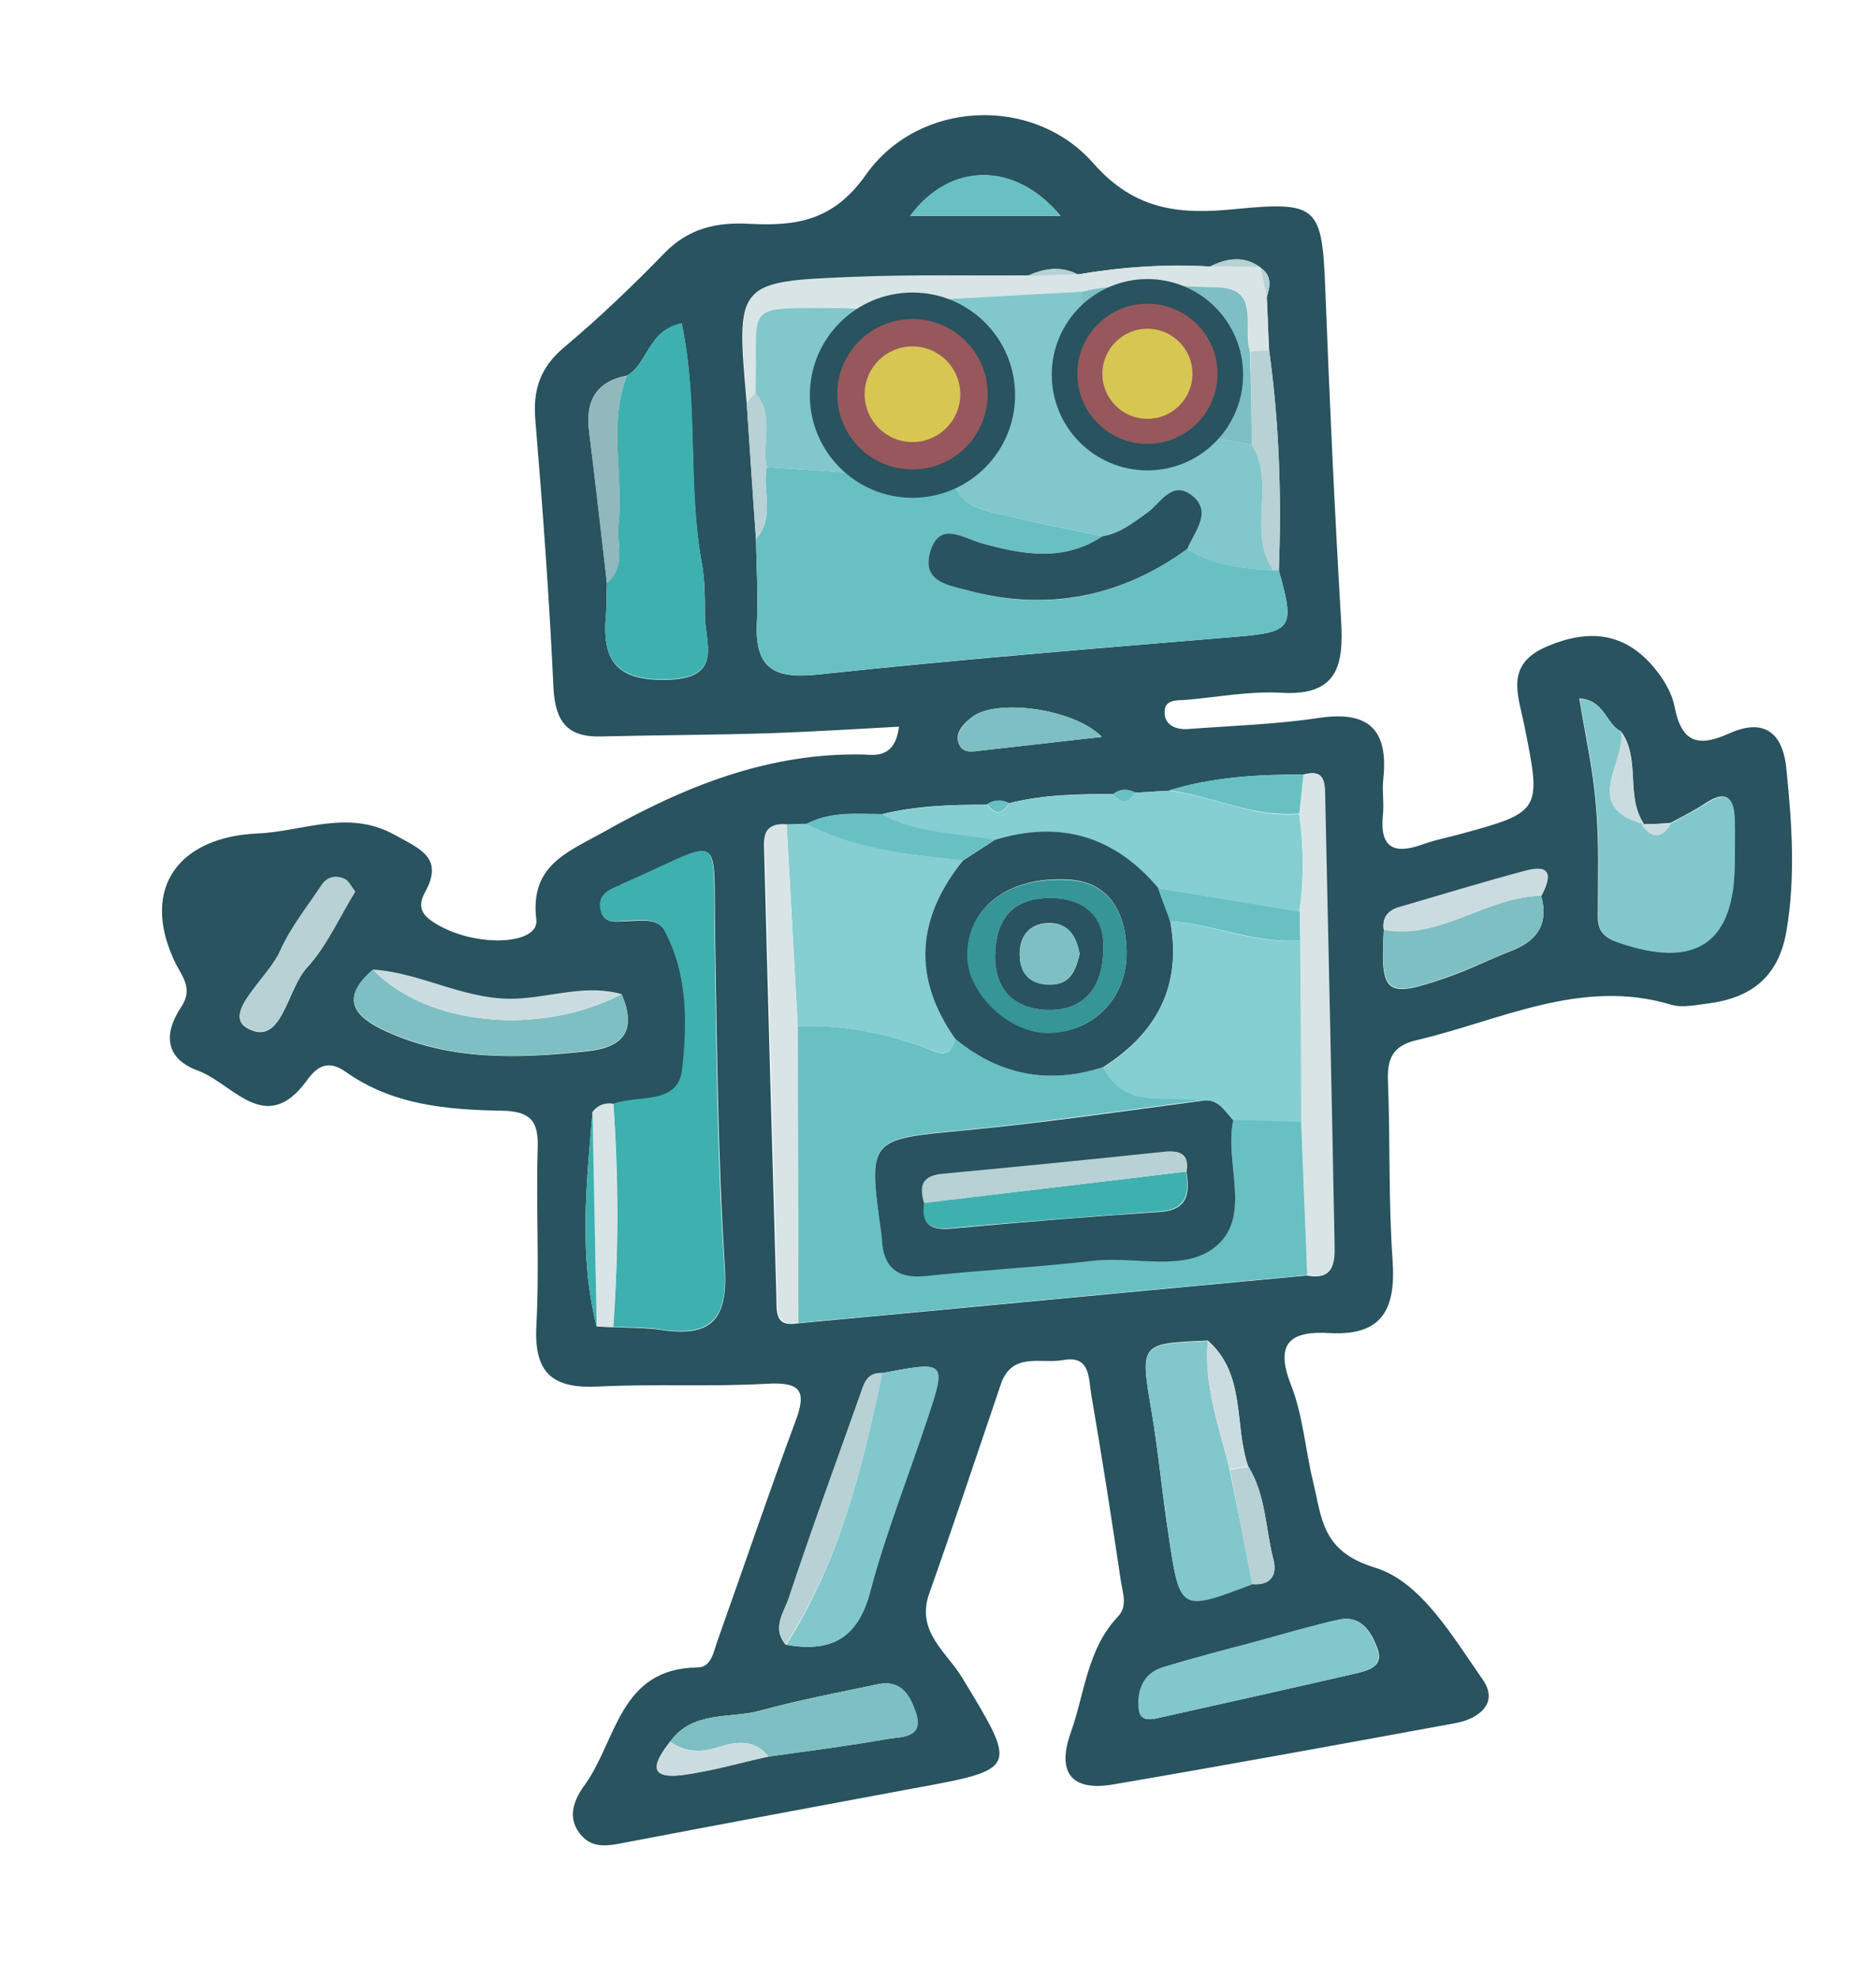 <?xml version="1.0" encoding="utf-8"?>
<!-- Generator: Adobe Illustrator 21.0.2, SVG Export Plug-In . SVG Version: 6.00 Build 0)  -->
<svg version="1.1" id="Layer_1" xmlns="http://www.w3.org/2000/svg" xmlns:xlink="http://www.w3.org/1999/xlink" x="0px" y="0px"
	 viewBox="0 0 404 426" style="enable-background:new 0 0 404 426;" xml:space="preserve">
<style type="text/css">
	.st0{fill:#28535F;}
	.st1{fill:#68C0C3;}
	.st2{fill:#3EB0AF;}
	.st3{fill:#85CED1;}
	.st4{fill:#81C7CB;}
	.st5{fill:#D8E4E6;}
	.st6{fill:#7DBFC3;}
	.st7{fill:#B7D1D4;}
	.st8{fill:#CBDCE0;}
	.st9{fill:#90B8BD;}
	.st10{fill:#359597;}
	.st11{fill:#96585C;}
	.st12{fill:#D8C652;}
</style>
<path class="st0" d="M193.6,156.5c-9.5,0.5-18.7,1.1-27.9,1.4c-12.1,0.4-24.2,0.4-36.3,0.7c-7.2,0.2-9.8-3.2-10.2-10.3
	c-0.9-19.3-2.3-38.5-3.9-57.7c-0.6-6.6,1-11.5,6.3-15.9c7.5-6.3,14.6-13.1,21.4-20.1c5.2-5.4,11.2-6.8,18.4-6.4
	c9.9,0.5,18-0.5,25.1-10.6c11.3-16,35.9-17.2,48.9-2.5c9.2,10.5,19.1,11.1,30.9,9.9c17.5-1.7,18.4-0.4,19.1,17.1
	c0.9,23.8,2,47.6,3.4,71.4c0.6,9.6-0.6,16.4-12.8,15.7c-6.7-0.4-13.6,0.9-20.3,1.5c-2.1,0.2-5.1-0.3-4.9,3c0.2,2.6,2.6,3.5,5.1,3.3
	c9.4-0.7,18.9-1,28.2-2.4c10.8-1.6,14.9,2.7,13.8,13.1c-0.3,2.6,0.2,5.3-0.1,7.9c-0.7,7.3,2.7,8.4,8.7,6.2c2.5-0.9,5.1-1.4,7.7-2.1
	c17.7-4.8,17.8-5,14.1-23.3c-1.3-6.6-4.4-13.3,4.9-17.2c8.7-3.7,16.3-3.1,22.6,4.1c2.2,2.5,4.2,5.7,4.8,8.8c1.5,7.7,4.9,9,11.9,5.8
	c7-3.1,11.4-0.6,12.2,7.7c1.2,11.7,2,23.3,0,35c-1.7,9.8-7.6,14.3-16.8,15.5c-2.6,0.3-5.5,1-7.9,0.3c-19.5-5.9-36.9,3.4-54.9,7.6
	c-5.2,1.2-6.4,4-6.2,8.9c0.5,12.9,0.1,25.8,1,38.6c0.7,10.3-2.1,16.2-13.5,15.6c-8-0.5-12.1,1.7-8.4,11.1c2.6,6.6,3.1,14,4.8,21
	c1.9,7.8,1.8,14.9,13.3,18.4c9.9,3,16.7,14.8,23.2,24.1c3.6,5.1-0.9,8.5-5.9,9.4c-24.5,4.5-49.1,9-73.7,13.2
	c-8.9,1.5-12.2-2.5-9.1-11.2c3-8.4,3.5-17.9,10.1-24.9c2.2-2.3,1.1-5,0.7-7.6c-2-13.5-4.1-26.9-6.4-40.3c-0.6-3.3-0.1-8.5-6-7.4
	c-4.8,0.9-11.1-1.9-13.5,5.3c-5.1,15-10.1,30.1-15.4,45c-2.9,8.2,3.8,12.6,7.1,18.1c12,19.8,12.2,19.7-10.8,23.9
	c-20.4,3.8-40.8,7.6-61.2,11.5c-3.8,0.7-7.6,1.8-10.4-1.9c-2.8-3.7-1-7.5,1.2-10.5c6.8-9.5,7.4-25,24.2-25.2c3.1,0,3.5-3.6,4.4-6
	c5.6-15.7,10.9-31.4,16.7-47c2.5-6.6,1.1-8.5-6.1-8.1c-12.1,0.7-24.2,0-36.3,0.6c-9.6,0.5-13.9-2.6-13.4-12.9
	c0.7-12.8-0.1-25.7,0.3-38.6c0.2-5.9-1.8-7.8-7.8-7.9c-11.7-0.2-23.5-1.2-33.6-8.4c-3.6-2.5-6-1.4-8.4,2c-8.8,12-15.8,0.6-23.3-2.2
	c-7.2-2.6-7.5-8-3.7-13.7c2.9-4.3-0.2-7-1.6-10.3c-7-15.4,1.1-26.3,18-27.1c9.9-0.4,19.5-5.3,29.6,0.3c5.4,3,10.7,4.9,6.5,12.4
	c-2,3.7,0,5.4,3,7.1c8.5,4.8,21.6,4.1,21-1.2c-1.4-11.5,6.3-14.4,14.1-18.7c17.7-10,35.9-17.4,56.6-16.9
	C188.8,162.7,192.8,163,193.6,156.5z M271.5,57.7l-0.2-0.2c-3.5-2.5-7.1-1.9-10.7-0.1c-9.6-0.6-19.1,0.1-28.5,1.7
	c-3.7-1.9-7.2-1.3-10.8,0.3c-12.4,0.1-24.7-0.1-37.1,0.3c-25.7,1-25.7,1.1-23.4,27c0.7,9.8,1.3,19.6,2,29.4c0.1,6,0.5,12,0.2,18
	c-0.5,10.4,4.2,12.2,13.8,11.1c29.9-3.2,59.9-5.6,89.8-8.1c11.6-1,12.3-1.9,8.8-14.2c0.6-15.9,0.1-31.8-2.1-47.5
	c-0.2-3.8-0.3-7.6-0.5-11.4C273.5,61.7,274,59.4,271.5,57.7z M353.5,177.5l0.5-0.1c-4-6-0.6-13.9-4.9-19.9c-3.3-1.5-3.4-6.7-9-7.1
	c1.3,8,3,15.5,3.6,23.2c0.7,7.9,0.4,15.9,0.4,23.8c0,3.1,1.3,4.5,4.3,5.5c16.7,5.8,25.1,0.2,25.1-17.3c0-3,0-6.1,0-9.1
	c-0.1-4.4-1.5-6.6-6.1-3.6c-2.4,1.6-5,2.9-7.6,4.3C357.8,177.4,355.6,177.5,353.5,177.5z M268.8,315.8c-3.1-9-0.4-19.8-8.7-27.1
	c-14.7,0.6-14.6,0.6-12.1,15.3c1.5,8.9,2.3,18,3.7,26.9c2.4,16,2.5,16,18,10.2c4.1,0.3,5.4-2,4.5-5.4
	C272.5,329.1,272.6,321.9,268.8,315.8z M127.6,239.5c-1.3,15.4-3,30.8,0.9,46.2c1.2,0,2.4,0.1,3.6,0.1c3.4,0.2,6.8,0.1,10.2,0.6
	c10.6,1.6,14.5-1.9,13.8-13.4c-1.5-23.7-1.7-47.5-2.1-71.3c-0.4-23.8,2.3-20.9-20.1-11.2c-0.3,0.2-0.7,0.4-1,0.5
	c-2.3,0.9-4.1,2.2-3.5,5c0.7,3.2,3.5,2.4,5.5,2.4c3.1-0.1,6.8-0.8,8.3,2.1c5,9.4,4.9,19.9,3.8,29.8c-0.9,7.9-9.6,5.5-14.8,7.5
	C130.3,237.4,128.7,238,127.6,239.5z M298,200.3c-0.8,13.8,0.4,14.8,13.3,10.3c5-1.7,9.7-4.1,14.6-6c5.4-2.2,7.6-5.9,6-11.6
	c2.1-3.9,2.5-7-3.4-5.4c-9.1,2.4-18.1,5.2-27.1,7.8C298.9,196,297.6,197.6,298,200.3z M144.3,375.1c-3.4,4.3-5.3,8.3,3.1,7.1
	c6.1-0.9,12-2.6,18-3.9c8.6-1.2,17.2-2.3,25.7-3.8c2.9-0.5,7.9-0.1,6.1-5.6c-1.2-3.6-3.1-7.2-8.1-6.2c-8.5,1.8-17,3.4-25.4,5.7
	C157.2,370.2,149.2,368.3,144.3,375.1z M80.3,208.9c-7.1,6.1-4.2,10,2.8,13.2c14,6.4,28.6,5.9,43.4,4.3c8.2-0.9,10.5-4.8,7.4-12.2
	c-7.3-2.1-14.5,0.4-21.7,1C100.8,216,91.2,209.6,80.3,208.9z M280.7,166.8c-9.8,0-19.6,0.5-29,3.5c-2.4,0.1-4.8,0.3-7.2,0.4
	c-1.6-0.8-3.2-0.9-4.7,0.3c-7.6,0-15.2,0.1-22.6,2c-1.6-0.8-3.2-0.8-4.7,0.3c-7.6,0-15.3,0.2-22.8,2.1c-5.5-0.1-11-0.6-16.1,2.1
	c-1.5,0-2.9,0.1-4.4,0.1c-5.6-0.4-4.6,3.8-4.6,6.9c0.8,31.6,1.7,63.2,2.6,94.8c0.1,2.9-0.5,6.6,4.5,5.7
	c36.6-3.4,73.1-6.9,109.7-10.3c5.9,1.1,5.9-2.8,5.9-6.8c-0.7-31.9-1.4-63.9-2-95.8C285.3,168.9,285.6,165.5,280.7,166.8z M190,295.7
	c-3.6-0.2-4,2.7-4.9,5.1c-5.1,14.4-10.4,28.8-15.2,43.3c-1,3-3.8,6.5-0.7,10.1c9.5,1.7,15.4-1.1,18.1-11.3
	c3.4-12.6,8.2-24.8,12.3-37.2C203.8,293.1,203.8,293.1,190,295.7z M135,80.9c-6.9,1.3-9,5.8-8.1,12.3c1.4,10.8,2.6,21.6,3.8,32.4
	c-0.1,2.3,0,4.5-0.2,6.8c-0.9,9.7,2.1,14.3,13.2,14c12.2-0.3,8.1-7.9,8.1-14c0-3.8,0-7.6-0.7-11.3c-3.1-16.9-0.7-34.4-4.3-51.4
	C139.5,71.1,139.6,78.3,135,80.9z M248.9,370.1c14.7-3.3,28.7-6.4,42.6-9.6c2.9-0.7,6.7-1.4,5.1-5.6c-1.3-3.4-3.4-7.1-8.2-6.1
	c-5.9,1.3-11.6,3-17.4,4.6c-6.9,1.9-13.8,3.6-20.6,5.7c-4.2,1.3-5.5,5-5.1,9C245.5,370.7,247.7,370.3,248.9,370.1z M196,46.5
	c11,0,21.3,0,32.4,0C218.5,34.6,204.5,35,196,46.5z M76.5,192c-0.9-1.1-1.4-2.3-2.2-2.6c-1.8-0.8-3.8-0.6-5,1.2
	c-3.1,4.7-6.8,9.2-9,14.3c-2.6,5.8-12.5,13.4-7.1,16.5c7.6,4.3,8.5-8.4,13-13.1C70.4,203.7,73,197.6,76.5,192z M237.3,158.7
	c-6.1-6.2-23.2-8.4-28.2-4.1c-1.6,1.3-3.7,3.3-2.5,5.8c0.9,2,3.2,1.4,5,1.2C219.8,160.7,228,159.7,237.3,158.7z"/>
<path class="st1" d="M281.6,274.6c-36.6,3.4-73.1,6.9-109.7,10.3c0-21.3-0.1-42.6-0.1-63.9c9.4-0.4,18.4,1.4,27.1,4.5
	c2.8,1,5.6,3.1,6.8-1.8c9.5,7.9,20.1,9.9,31.9,6.1c4.6,9.3,13.6,5.8,21,7.2c-16.8,2.1-33.6,4.7-50.5,6.3c-21.2,2-21.2,1.7-18.3,22.3
	c0.1,0.4,0.1,0.8,0.1,1.1c0.4,6.1,3.3,8.7,9.6,8c12-1.3,24.1-1.9,36.1-3.3c9-1,19.8,2.6,26.5-3.3c7.5-6.6,1.5-18,3.5-27
	c4.9,0.1,9.8,0.3,14.7,0.4C280.7,252.6,281.1,263.6,281.6,274.6z"/>
<path class="st1" d="M275.4,122.9c3.5,12.3,2.8,13.2-8.8,14.2c-30,2.5-60,4.8-89.8,8.1c-9.6,1-14.3-0.7-13.8-11.1
	c0.3-6-0.1-12-0.2-18c4.2-4.7,1.3-10.4,2.3-15.5c7.9,0.5,15.9,1.1,23.8,1.6c5.3,2.4,10.9,2.5,16.5,1.8c1.5,4.6,5.5,5.7,9.4,6.6
	c7.5,1.8,15,3.3,22.6,4.9c-8.4,5.6-17.2,3.9-26,1.5c-4.2-1.2-9.1-4.9-11.1,1.9c-1.9,6.4,4.3,7.2,8.3,8.3c17.1,4.6,32.8,1.4,47.1-9
	c5.6,3.7,12.1,4.2,18.5,4.6l0.6-0.1L275.4,122.9z"/>
<path class="st2" d="M132.1,237.7c5.3-2,14,0.4,14.8-7.5c1.1-10,1.2-20.5-3.8-29.8c-1.5-2.9-5.3-2.2-8.3-2.1c-2,0.1-4.8,0.8-5.5-2.4
	c-0.6-2.8,1.2-4.1,3.5-5c0.4-0.1,0.7-0.3,1-0.5c22.4-9.7,19.7-12.6,20.1,11.2c0.4,23.8,0.5,47.6,2.1,71.3c0.8,11.5-3.2,15-13.8,13.4
	c-3.3-0.5-6.8-0.4-10.2-0.6C133.3,269.8,133.2,253.7,132.1,237.7z"/>
<path class="st3" d="M205.7,223.7c-1.2,4.9-4,2.7-6.8,1.8c-8.8-3.1-17.8-4.9-27.1-4.5c-0.8-14.5-1.6-29-2.4-43.5
	c1.5,0,2.9-0.1,4.4-0.1c10.5,5.6,22.1,6.7,33.6,7.9C197.4,197.7,196.4,210.5,205.7,223.7z"/>
<path class="st2" d="M135,80.9c4.6-2.6,4.5-9.8,11.8-11.3c3.7,17,1.3,34.5,4.3,51.4c0.7,3.7,0.7,7.5,0.7,11.3c0,6.1,4.1,13.7-8.1,14
	c-11.1,0.3-14.1-4.3-13.2-14c0.2-2.3,0.1-4.5,0.2-6.8c4.2-3.5,2-8.3,2.5-12.6C134.3,102.4,130.9,91.4,135,80.9z"/>
<path class="st3" d="M244.5,170.7c2.4-0.1,4.8-0.3,7.2-0.4c9.5,1.1,18.3,5.9,28.1,5c0.9,7,1.1,14,0,21c-10.2-1.7-20.3-3.3-30.5-5
	c-9.4-11.2-21.2-14.6-35.2-10.3c-8.2-1.6-16.8-1.3-24.3-5.6c7.5-1.8,15.1-2.1,22.8-2.1c1.7,2.4,3.3,2,4.7-0.3c7.4-1.9,15-1.9,22.6-2
	C241.6,173.4,243.1,173,244.5,170.7z"/>
<path class="st4" d="M359.9,177.3c2.5-1.4,5.1-2.7,7.6-4.3c4.6-3,6-0.8,6.1,3.6c0.1,3,0,6.1,0,9.1c0,17.5-8.4,23.1-25.1,17.3
	c-3-1.1-4.3-2.4-4.3-5.5c0-7.9,0.3-15.9-0.4-23.8c-0.6-7.6-2.3-15.2-3.6-23.2c5.5,0.4,5.7,5.6,9,7.1c0.9,6.8-8.8,16.2,4.9,19.9
	c0,0-0.5,0.1-0.5,0.1C355.8,180.7,357.9,180.6,359.9,177.3z"/>
<path class="st4" d="M269.7,341.2c-15.5,5.9-15.6,5.9-18-10.2c-1.3-9-2.2-18-3.7-26.9c-2.5-14.7-2.6-14.7,12.1-15.3
	c-0.9,9.6,2.5,18.6,4.7,27.7C266.5,324.7,268.1,332.9,269.7,341.2z"/>
<path class="st4" d="M190,295.7c13.8-2.6,13.9-2.6,9.7,10c-4.1,12.4-9,24.6-12.3,37.2c-2.7,10.2-8.7,13-18.1,11.3
	C180.8,336.3,185.7,316.1,190,295.7z"/>
<path class="st5" d="M232.1,59.1c9.4-1.6,18.9-2.2,28.5-1.7c3.6,0,7.1,0.1,10.7,0.1c0,0,0.2,0.2,0.2,0.2c0.4,2.1,0.9,4.2,1.3,6.3
	c0.2,3.8,0.3,7.6,0.5,11.4c-1.3,0.1-2.7,0.2-4,0.3c-1.8-4.9,2.4-13.6-6.9-13.8c-9.7-0.2-19.6-1.4-29.2,0.9
	c-10.9,0.6-21.8,1.2-32.7,1.8c-3.8,0.7-7.6,1.5-11.5,2.2c-2.6-0.2-5.2-0.6-7.7-0.6c-22.1,0.2-17.8-1.5-18.5,18.3
	c-0.6,0.7-1.3,1.4-1.9,2.1c-2.3-25.9-2.3-26,23.4-27c12.4-0.5,24.7-0.2,37.1-0.3C224.9,59.3,228.5,59.2,232.1,59.1z"/>
<path class="st5" d="M279.8,196.2c1.2-7,0.9-14,0-21c0.3-2.8,0.6-5.6,0.9-8.4c4.9-1.3,4.6,2.1,4.7,5.2c0.7,31.9,1.4,63.9,2,95.8
	c0.1,4,0,7.9-5.9,6.8c-0.4-11-0.9-22-1.3-33c-0.1-13-0.1-26.1-0.2-39.1C279.9,200.4,279.9,198.3,279.8,196.2z"/>
<path class="st4" d="M248.9,370.1c-1.2,0.2-3.4,0.6-3.7-2c-0.4-4,0.9-7.7,5.1-9c6.8-2.1,13.7-3.9,20.6-5.7
	c5.8-1.6,11.6-3.3,17.4-4.6c4.8-1.1,6.9,2.7,8.2,6.1c1.6,4.2-2.2,4.9-5.1,5.6C277.6,363.7,263.6,366.8,248.9,370.1z"/>
<path class="st6" d="M133.9,214.1c3.1,7.4,0.8,11.3-7.4,12.2c-14.8,1.7-29.4,2.1-43.4-4.3c-7-3.2-9.9-7.1-2.8-13.2
	C91.9,220.9,116.1,223.3,133.9,214.1z"/>
<path class="st6" d="M144.3,375.1c4.9-6.8,12.9-4.9,19.5-6.7c8.3-2.3,16.9-3.9,25.4-5.7c5-1.1,6.9,2.6,8.1,6.2
	c1.8,5.5-3.2,5.1-6.1,5.6c-8.5,1.5-17.1,2.6-25.7,3.8c-3-3.9-7.1-3.2-10.9-2C150.8,377.5,147.5,377.3,144.3,375.1z"/>
<path class="st5" d="M169.4,177.5c0.8,14.5,1.6,29,2.4,43.5c0,21.3,0.1,42.6,0.1,63.9c-5,0.9-4.4-2.8-4.5-5.7
	c-0.9-31.6-1.8-63.2-2.6-94.8C164.7,181.3,163.7,177.1,169.4,177.5z"/>
<path class="st6" d="M331.9,192.9c1.6,5.7-0.6,9.5-6,11.6c-4.9,2-9.7,4.3-14.6,6c-12.8,4.5-14,3.5-13.3-10.3
	C310.3,202.4,320.1,193.1,331.9,192.9z"/>
<path class="st7" d="M190,295.7c-4.3,20.4-9.2,40.6-20.8,58.4c-3-3.6-0.3-7,0.7-10.1c4.8-14.5,10.1-28.9,15.2-43.3
	C186,298.3,186.4,295.5,190,295.7z"/>
<path class="st1" d="M196,46.5c8.5-11.6,22.5-11.9,32.4,0C217.3,46.5,207.1,46.5,196,46.5z"/>
<path class="st7" d="M76.5,192c-3.4,5.6-6.1,11.7-10.3,16.2c-4.4,4.7-5.4,17.4-13,13.1c-5.4-3.1,4.5-10.7,7.1-16.5
	c2.3-5.1,5.9-9.6,9-14.3c1.2-1.8,3.2-2.1,5-1.2C75.1,189.7,75.6,190.9,76.5,192z"/>
<path class="st8" d="M133.9,214.1c-17.7,9.2-42,6.8-53.6-5.3c10.9,0.7,20.5,7.1,31.9,6.2C119.4,214.5,126.6,212,133.9,214.1z"/>
<path class="st9" d="M135,80.9c-4.1,10.5-0.6,21.4-1.8,32.1c-0.5,4.3,1.7,9.1-2.5,12.6c-1.3-10.8-2.5-21.6-3.8-32.4
	C126,86.7,128,82.3,135,80.9z"/>
<path class="st5" d="M132.1,237.7c1,16,1.1,32.1,0,48.1c-1.2,0-2.4-0.1-3.6-0.1c-0.3-15.4-0.6-30.8-0.9-46.2
	C128.7,238,130.3,237.4,132.1,237.7z"/>
<path class="st7" d="M269.3,75.7c1.3-0.1,2.7-0.2,4-0.3c2.2,15.8,2.7,31.6,2.1,47.5c0,0-0.6-0.2-0.6-0.2s-0.6,0.1-0.6,0.1
	c-5.7-8.3,0.6-18.7-4.6-27C269.5,89.1,269.4,82.4,269.3,75.7z"/>
<path class="st6" d="M237.3,158.7c-9.3,1.1-17.5,2-25.7,2.9c-1.8,0.2-4.1,0.8-5-1.2c-1.1-2.5,1-4.4,2.5-5.8
	C214.1,150.3,231.2,152.5,237.3,158.7z"/>
<path class="st1" d="M189.8,175.3c7.5,4.3,16.2,4,24.3,5.6c-2.3,1.5-4.5,2.9-6.8,4.4c-11.5-1.2-23.1-2.3-33.6-7.9
	C178.9,174.7,184.4,175.2,189.8,175.3z"/>
<path class="st8" d="M331.9,192.9c-11.8,0.2-21.6,9.6-33.9,7.4c-0.4-2.7,0.9-4.3,3.4-5c9-2.6,18-5.4,27.1-7.8
	C334.4,185.9,334,189,331.9,192.9z"/>
<path class="st1" d="M280.7,166.8c-0.3,2.8-0.6,5.6-0.9,8.4c-9.8,0.9-18.7-3.8-28.1-5C261.1,167.3,270.9,166.8,280.7,166.8z"/>
<path class="st7" d="M269.7,341.2c-1.6-8.2-3.2-16.5-4.8-24.7c1.3-0.2,2.7-0.4,4-0.6c3.7,6.1,3.6,13.2,5.3,19.9
	C275.1,339.1,273.8,341.5,269.7,341.2z"/>
<path class="st7" d="M160.8,86.7c0.6-0.7,1.3-1.4,1.9-2.1c4.1,4.9,1.3,10.7,2.4,16c-1,5.1,1.9,10.8-2.3,15.5
	C162.1,106.3,161.4,96.5,160.8,86.7z"/>
<path class="st8" d="M268.8,315.8c-1.3,0.2-2.7,0.4-4,0.6c-2.2-9.1-5.6-18-4.7-27.7C268.4,296.1,265.7,306.9,268.8,315.8z"/>
<path class="st8" d="M144.3,375.1c3.2,2.2,6.5,2.4,10.3,1.2c3.8-1.2,7.9-1.9,10.9,2c-6,1.3-12,3.1-18,3.9
	C139,383.4,141,379.4,144.3,375.1z"/>
<path class="st2" d="M127.6,239.5c0.3,15.4,0.6,30.8,0.9,46.2C124.6,270.4,126.3,254.9,127.6,239.5z"/>
<path class="st8" d="M354,177.5c-13.6-3.7-4-13.1-4.9-19.9C353.4,163.5,349.9,171.4,354,177.5z"/>
<path class="st7" d="M271.3,57.5c-3.6,0-7.1-0.1-10.7-0.1C264.1,55.6,267.7,55.1,271.3,57.5z"/>
<path class="st1" d="M244.5,170.7c-1.4,2.3-2.9,2.7-4.7,0.3C241.4,169.8,242.9,169.9,244.5,170.7z"/>
<path class="st1" d="M217.3,172.9c-1.4,2.3-2.9,2.8-4.7,0.3C214.1,172.2,215.6,172.1,217.3,172.9z"/>
<path class="st7" d="M232.1,59.1c-3.6,0.1-7.2,0.2-10.8,0.3C224.8,57.8,228.4,57.2,232.1,59.1z"/>
<path class="st7" d="M272.8,64c-0.4-2.1-0.9-4.2-1.3-6.3C274,59.4,273.5,61.7,272.8,64z"/>
<path class="st8" d="M359.9,177.3c-2,3.3-4.1,3.5-6.4,0.3C355.6,177.5,357.8,177.4,359.9,177.3z"/>
<path class="st0" d="M265.6,241.2c-2,9,4,20.4-3.5,27c-6.7,5.9-17.5,2.3-26.5,3.3c-12,1.4-24.1,2-36.1,3.3c-6.3,0.7-9.3-1.9-9.6-8
	c0-0.4-0.1-0.8-0.1-1.1c-2.9-20.7-2.8-20.3,18.3-22.3c16.9-1.6,33.7-4.1,50.5-6.3C262.2,236.3,263.7,239.1,265.6,241.2z
	 M199.1,259.1c-0.6,4.4,1,5.9,5.7,5.5c15-1.4,30-2.6,45-3.6c5.9-0.4,6.5-3.9,5.7-8.6c0.6-3.6-1-4.6-4.4-4.3
	c-16.1,1.7-32.2,3.3-48.3,4.8C198.4,253.3,198.1,255.7,199.1,259.1z"/>
<path class="st0" d="M207.4,185.3c2.3-1.5,4.5-2.9,6.8-4.4c14-4.3,25.7-0.9,35.2,10.3c0.9,2.4,1.8,4.7,2.6,7.1
	c2.6,13.9-2.8,24.1-14.4,31.5c-11.7,3.8-22.4,1.8-31.9-6.1C196.4,210.5,197.4,197.7,207.4,185.3z M242.6,205.1
	c-0.1-8.6-3.7-15.2-12.6-15.7c-13.5-0.7-22,6.6-21.6,16.9c0.3,8,9.3,16.3,17.5,16.1C235.5,222.3,242.7,214.9,242.6,205.1z"/>
<path class="st3" d="M237.6,229.9c11.6-7.4,16.9-17.6,14.4-31.5c9.5,0.7,18.4,5,28,4.1c0.1,13,0.2,26.1,0.2,39.1
	c-4.9-0.1-9.8-0.3-14.7-0.4c-1.9-2.1-3.4-4.9-7-4.1C251.2,235.7,242.2,239.2,237.6,229.9z"/>
<path class="st4" d="M269.6,95.8c5.2,8.4-1.1,18.7,4.6,27c-6.5-0.4-12.9-0.8-18.5-4.6c1.6-3.9,5.7-8.2,0.6-11.8
	c-4.1-2.9-6.3,2-9.2,4c-3,2.1-5.9,4.5-9.7,5.1c-7.5-1.6-15.1-3.1-22.6-4.9c-3.9-0.9-8-2.1-9.4-6.6c5.5-4.1,13.6-6.6,9.5-16.3
	c0-2,0-4,0-6.1c1-0.8,2.8-0.5,2.1-2.9c-2.4-8.5-9.1-11.6-16.5-14.1c10.9-0.6,21.8-1.2,32.7-1.8c0,1.6-0.1,3.1-0.1,4.7
	c-8,10-8.4,18.8-1.3,26.3c6.4,6.8,15.9,6.8,26.8-0.1C262.2,94.4,265.9,95.1,269.6,95.8z"/>
<path class="st0" d="M237.4,115.5c3.8-0.6,6.7-3,9.7-5.1c2.8-2,5.1-6.8,9.2-4c5.1,3.6,1,7.9-0.6,11.8c-14.3,10.4-30.1,13.5-47.1,9
	c-4-1.1-10.2-1.8-8.3-8.3c2-6.8,6.9-3.1,11.1-1.9C220.1,119.4,229,121.1,237.4,115.5z"/>
<path class="st4" d="M165.1,100.6c-1.1-5.3,1.7-11.2-2.4-16c0.7-19.8-3.5-18.2,18.5-18.3c2.6,0,5.2,0.4,7.7,0.6
	c-11.5,10.3-13,16.4-6.8,27.6c0.5,0.9,1,1.8,1.5,2.7c0.8,0.8,1.6,1.6,2.4,2.4c0.9,0.9,1.8,1.8,2.8,2.7
	C180.9,101.7,173,101.1,165.1,100.6z"/>
<path class="st1" d="M280,202.5c-9.7,0.8-18.6-3.5-28-4.1c-0.9-2.4-1.8-4.7-2.6-7.1c10.2,1.7,20.3,3.3,30.5,5
	C279.9,198.3,279.9,200.4,280,202.5z"/>
<path class="st6" d="M269.6,95.8c-3.7-0.7-7.4-1.4-11.1-2.1c1.3-3.1,3.3-6.2,3.8-9.4c1.3-7.8-1.5-14.5-8.5-18.2
	c-5.4-2.9-11.7-6-16.6,1.3c0,0-0.3,0.1-0.3,0.1c-1.3,0-2.6,0-3.9,0c0-1.6,0.1-3.1,0.1-4.7c9.7-2.3,19.5-1.1,29.2-0.9
	c9.3,0.2,5.2,8.9,6.9,13.8C269.4,82.4,269.5,89.1,269.6,95.8z"/>
<path class="st2" d="M255.4,252.3c0.8,4.7,0.2,8.2-5.7,8.6c-15,1.1-30,2.2-45,3.6c-4.6,0.4-6.3-1-5.7-5.5
	C217.9,256.8,236.6,254.6,255.4,252.3z"/>
<path class="st7" d="M255.4,252.3c-18.8,2.3-37.6,4.5-56.4,6.8c-1-3.4-0.7-5.8,3.7-6.3c16.1-1.5,32.2-3.1,48.3-4.8
	C254.4,247.7,256.1,248.8,255.4,252.3z"/>
<path class="st10" d="M242.6,205.1c0.1,9.8-7.1,17.2-16.8,17.4c-8.2,0.1-17.1-8.1-17.5-16.1c-0.4-10.3,8.1-17.6,21.6-16.9
	C238.9,189.9,242.5,196.6,242.6,205.1z M237.6,203.1c-0.3-5.8-4.4-9.9-12-9.7c-7.8,0.2-11.2,4.8-11.3,12.4
	c-0.1,8.2,5.3,11.8,12,11.7C233.4,217.4,237.9,212.8,237.6,203.1z"/>
<path class="st0" d="M237.6,203.1c0.3,9.7-4.2,14.3-11.3,14.4c-6.8,0.1-12.1-3.5-12-11.7c0.1-7.6,3.5-12.2,11.3-12.4
	C233.3,193.2,237.4,197.3,237.6,203.1z M232.5,205.4c-0.7-3.5-2.2-6.5-6.3-6.6c-4-0.1-6.4,2.3-6.6,6.1c-0.2,4.3,1.9,7.2,6.6,7.1
	C230.6,212.1,231.7,208.8,232.5,205.4z"/>
<path class="st6" d="M232.5,205.4c-0.9,3.4-1.9,6.6-6.3,6.7c-4.8,0-6.8-2.8-6.6-7.1c0.2-3.9,2.6-6.3,6.6-6.1
	C230.3,198.9,231.9,201.9,232.5,205.4z"/>
<circle class="st0" cx="196.5" cy="85.1" r="22.1"/>
<circle class="st11" cx="196.5" cy="84.9" r="16.2"/>
<circle class="st12" cx="196.5" cy="84.9" r="10.3"/>
<circle class="st0" cx="247.1" cy="80.7" r="20.6"/>
<circle class="st11" cx="247.1" cy="80.5" r="15.1"/>
<circle class="st12" cx="247.1" cy="80.5" r="9.7"/>
<g>
</g>
<g>
</g>
<g>
</g>
<g>
</g>
<g>
</g>
<g>
</g>
</svg>
